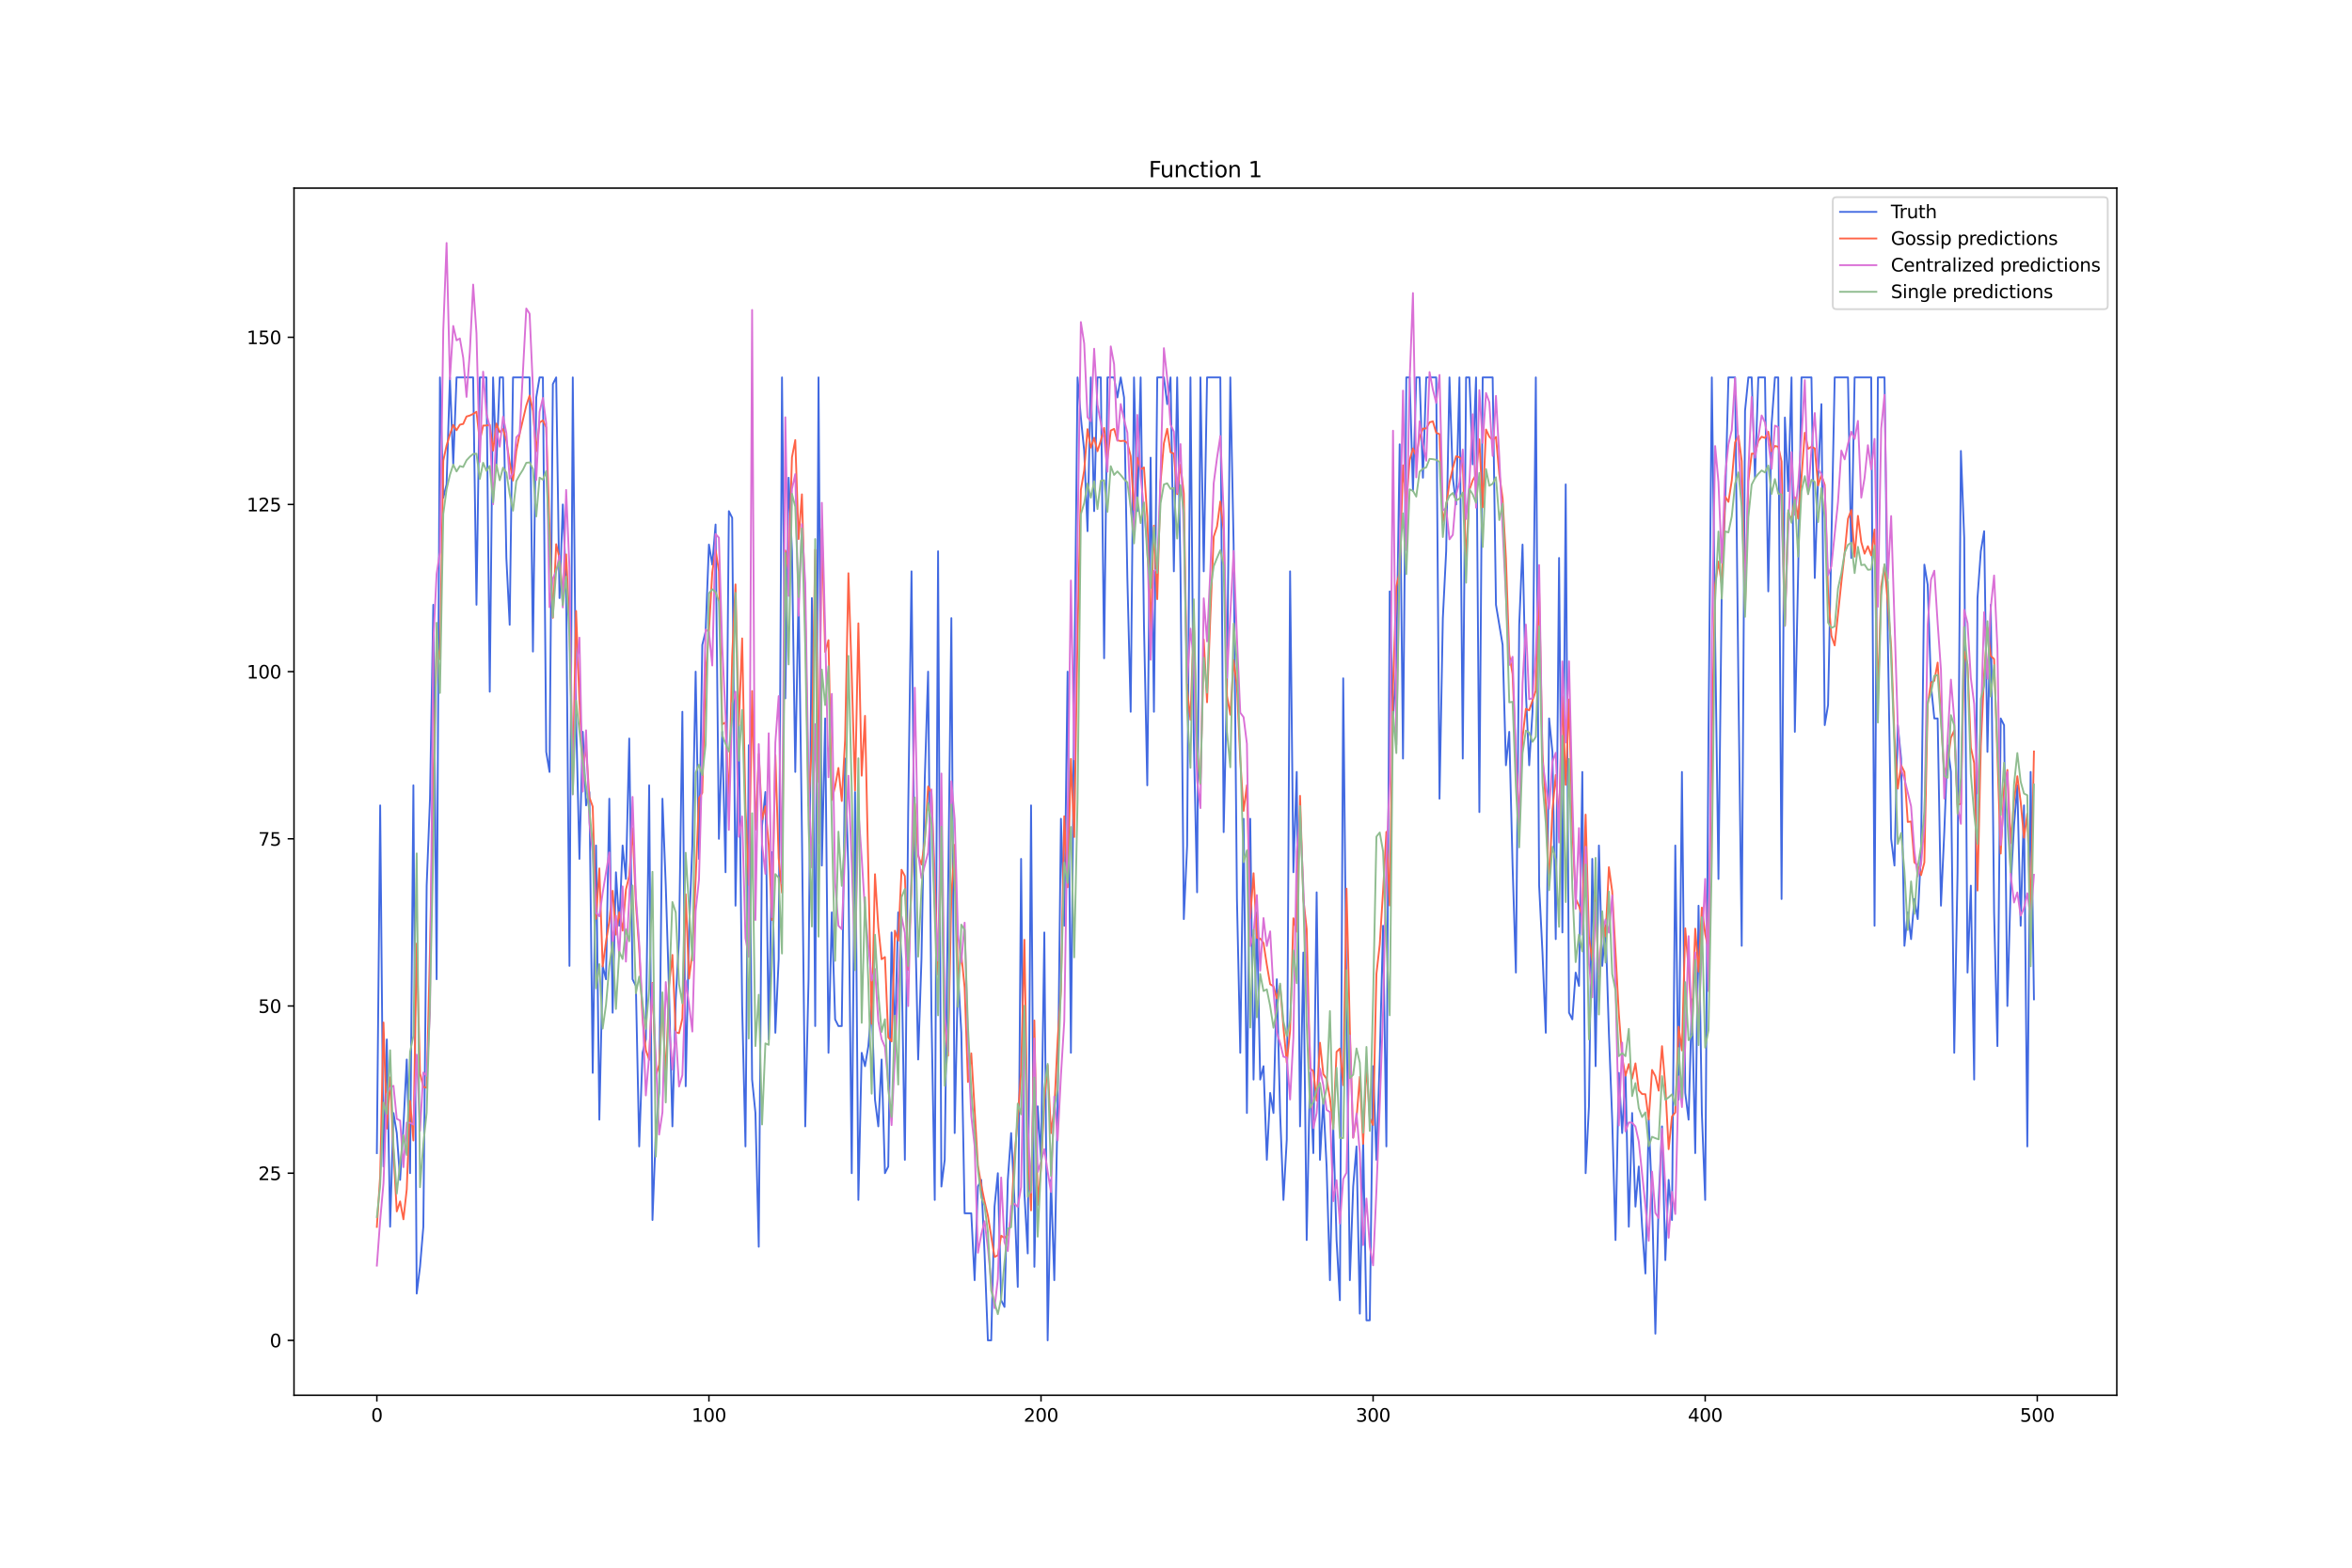 <?xml version="1.0" encoding="utf-8" standalone="no"?>
<!DOCTYPE svg PUBLIC "-//W3C//DTD SVG 1.1//EN"
  "http://www.w3.org/Graphics/SVG/1.1/DTD/svg11.dtd">
<svg xmlns:xlink="http://www.w3.org/1999/xlink" width="1296pt" height="864pt" viewBox="0 0 1296 864" xmlns="http://www.w3.org/2000/svg" version="1.1">
 <defs>
  <style type="text/css">*{stroke-linejoin: round; stroke-linecap: butt}</style>
 </defs>
 <g id="figure_1">
  <g id="patch_1">
   <path d="M 0 864 
L 1296 864 
L 1296 0 
L 0 0 
z
" style="fill: #ffffff"/>
  </g>
  <g id="axes_1">
   <g id="patch_2">
    <path d="M 162 768.96 
L 1166.4 768.96 
L 1166.4 103.68 
L 162 103.68 
z
" style="fill: #ffffff"/>
   </g>
   <g id="matplotlib.axis_1">
    <g id="xtick_1">
     <g id="line2d_1">
      <defs>
       <path id="mde08472f3f" d="M 0 0 
L 0 3.5 
" style="stroke: #000000; stroke-width: 0.8"/>
      </defs>
      <g>
       <use xlink:href="#mde08472f3f" x="207.655" y="768.96" style="stroke: #000000; stroke-width: 0.8"/>
      </g>
     </g>
     <g id="text_1">
      <!-- 0 -->
      <g transform="translate(204.473 783.558) scale(0.1 -0.1)">
       <defs>
        <path id="DejaVuSans-30" d="M 2034 4250 
Q 1547 4250 1301 3770 
Q 1056 3291 1056 2328 
Q 1056 1369 1301 889 
Q 1547 409 2034 409 
Q 2525 409 2770 889 
Q 3016 1369 3016 2328 
Q 3016 3291 2770 3770 
Q 2525 4250 2034 4250 
z
M 2034 4750 
Q 2819 4750 3233 4129 
Q 3647 3509 3647 2328 
Q 3647 1150 3233 529 
Q 2819 -91 2034 -91 
Q 1250 -91 836 529 
Q 422 1150 422 2328 
Q 422 3509 836 4129 
Q 1250 4750 2034 4750 
z
" transform="scale(0.016)"/>
       </defs>
       <use xlink:href="#DejaVuSans-30"/>
      </g>
     </g>
    </g>
    <g id="xtick_2">
     <g id="line2d_2">
      <g>
       <use xlink:href="#mde08472f3f" x="390.639" y="768.96" style="stroke: #000000; stroke-width: 0.8"/>
      </g>
     </g>
     <g id="text_2">
      <!-- 100 -->
      <g transform="translate(381.095 783.558) scale(0.1 -0.1)">
       <defs>
        <path id="DejaVuSans-31" d="M 794 531 
L 1825 531 
L 1825 4091 
L 703 3866 
L 703 4441 
L 1819 4666 
L 2450 4666 
L 2450 531 
L 3481 531 
L 3481 0 
L 794 0 
L 794 531 
z
" transform="scale(0.016)"/>
       </defs>
       <use xlink:href="#DejaVuSans-31"/>
       <use xlink:href="#DejaVuSans-30" x="63.623"/>
       <use xlink:href="#DejaVuSans-30" x="127.246"/>
      </g>
     </g>
    </g>
    <g id="xtick_3">
     <g id="line2d_3">
      <g>
       <use xlink:href="#mde08472f3f" x="573.623" y="768.96" style="stroke: #000000; stroke-width: 0.8"/>
      </g>
     </g>
     <g id="text_3">
      <!-- 200 -->
      <g transform="translate(564.079 783.558) scale(0.1 -0.1)">
       <defs>
        <path id="DejaVuSans-32" d="M 1228 531 
L 3431 531 
L 3431 0 
L 469 0 
L 469 531 
Q 828 903 1448 1529 
Q 2069 2156 2228 2338 
Q 2531 2678 2651 2914 
Q 2772 3150 2772 3378 
Q 2772 3750 2511 3984 
Q 2250 4219 1831 4219 
Q 1534 4219 1204 4116 
Q 875 4013 500 3803 
L 500 4441 
Q 881 4594 1212 4672 
Q 1544 4750 1819 4750 
Q 2544 4750 2975 4387 
Q 3406 4025 3406 3419 
Q 3406 3131 3298 2873 
Q 3191 2616 2906 2266 
Q 2828 2175 2409 1742 
Q 1991 1309 1228 531 
z
" transform="scale(0.016)"/>
       </defs>
       <use xlink:href="#DejaVuSans-32"/>
       <use xlink:href="#DejaVuSans-30" x="63.623"/>
       <use xlink:href="#DejaVuSans-30" x="127.246"/>
      </g>
     </g>
    </g>
    <g id="xtick_4">
     <g id="line2d_4">
      <g>
       <use xlink:href="#mde08472f3f" x="756.607" y="768.96" style="stroke: #000000; stroke-width: 0.8"/>
      </g>
     </g>
     <g id="text_4">
      <!-- 300 -->
      <g transform="translate(747.063 783.558) scale(0.1 -0.1)">
       <defs>
        <path id="DejaVuSans-33" d="M 2597 2516 
Q 3050 2419 3304 2112 
Q 3559 1806 3559 1356 
Q 3559 666 3084 287 
Q 2609 -91 1734 -91 
Q 1441 -91 1130 -33 
Q 819 25 488 141 
L 488 750 
Q 750 597 1062 519 
Q 1375 441 1716 441 
Q 2309 441 2620 675 
Q 2931 909 2931 1356 
Q 2931 1769 2642 2001 
Q 2353 2234 1838 2234 
L 1294 2234 
L 1294 2753 
L 1863 2753 
Q 2328 2753 2575 2939 
Q 2822 3125 2822 3475 
Q 2822 3834 2567 4026 
Q 2313 4219 1838 4219 
Q 1578 4219 1281 4162 
Q 984 4106 628 3988 
L 628 4550 
Q 988 4650 1302 4700 
Q 1616 4750 1894 4750 
Q 2613 4750 3031 4423 
Q 3450 4097 3450 3541 
Q 3450 3153 3228 2886 
Q 3006 2619 2597 2516 
z
" transform="scale(0.016)"/>
       </defs>
       <use xlink:href="#DejaVuSans-33"/>
       <use xlink:href="#DejaVuSans-30" x="63.623"/>
       <use xlink:href="#DejaVuSans-30" x="127.246"/>
      </g>
     </g>
    </g>
    <g id="xtick_5">
     <g id="line2d_5">
      <g>
       <use xlink:href="#mde08472f3f" x="939.591" y="768.96" style="stroke: #000000; stroke-width: 0.8"/>
      </g>
     </g>
     <g id="text_5">
      <!-- 400 -->
      <g transform="translate(930.047 783.558) scale(0.1 -0.1)">
       <defs>
        <path id="DejaVuSans-34" d="M 2419 4116 
L 825 1625 
L 2419 1625 
L 2419 4116 
z
M 2253 4666 
L 3047 4666 
L 3047 1625 
L 3713 1625 
L 3713 1100 
L 3047 1100 
L 3047 0 
L 2419 0 
L 2419 1100 
L 313 1100 
L 313 1709 
L 2253 4666 
z
" transform="scale(0.016)"/>
       </defs>
       <use xlink:href="#DejaVuSans-34"/>
       <use xlink:href="#DejaVuSans-30" x="63.623"/>
       <use xlink:href="#DejaVuSans-30" x="127.246"/>
      </g>
     </g>
    </g>
    <g id="xtick_6">
     <g id="line2d_6">
      <g>
       <use xlink:href="#mde08472f3f" x="1122.575" y="768.96" style="stroke: #000000; stroke-width: 0.8"/>
      </g>
     </g>
     <g id="text_6">
      <!-- 500 -->
      <g transform="translate(1113.032 783.558) scale(0.1 -0.1)">
       <defs>
        <path id="DejaVuSans-35" d="M 691 4666 
L 3169 4666 
L 3169 4134 
L 1269 4134 
L 1269 2991 
Q 1406 3038 1543 3061 
Q 1681 3084 1819 3084 
Q 2600 3084 3056 2656 
Q 3513 2228 3513 1497 
Q 3513 744 3044 326 
Q 2575 -91 1722 -91 
Q 1428 -91 1123 -41 
Q 819 9 494 109 
L 494 744 
Q 775 591 1075 516 
Q 1375 441 1709 441 
Q 2250 441 2565 725 
Q 2881 1009 2881 1497 
Q 2881 1984 2565 2268 
Q 2250 2553 1709 2553 
Q 1456 2553 1204 2497 
Q 953 2441 691 2322 
L 691 4666 
z
" transform="scale(0.016)"/>
       </defs>
       <use xlink:href="#DejaVuSans-35"/>
       <use xlink:href="#DejaVuSans-30" x="63.623"/>
       <use xlink:href="#DejaVuSans-30" x="127.246"/>
      </g>
     </g>
    </g>
   </g>
   <g id="matplotlib.axis_2">
    <g id="ytick_1">
     <g id="line2d_7">
      <defs>
       <path id="md06fe28cec" d="M 0 0 
L -3.5 0 
" style="stroke: #000000; stroke-width: 0.8"/>
      </defs>
      <g>
       <use xlink:href="#md06fe28cec" x="162" y="738.72" style="stroke: #000000; stroke-width: 0.8"/>
      </g>
     </g>
     <g id="text_7">
      <!-- 0 -->
      <g transform="translate(148.637 742.519) scale(0.1 -0.1)">
       <use xlink:href="#DejaVuSans-30"/>
      </g>
     </g>
    </g>
    <g id="ytick_2">
     <g id="line2d_8">
      <g>
       <use xlink:href="#md06fe28cec" x="162" y="646.58" style="stroke: #000000; stroke-width: 0.8"/>
      </g>
     </g>
     <g id="text_8">
      <!-- 25 -->
      <g transform="translate(142.275 650.38) scale(0.1 -0.1)">
       <use xlink:href="#DejaVuSans-32"/>
       <use xlink:href="#DejaVuSans-35" x="63.623"/>
      </g>
     </g>
    </g>
    <g id="ytick_3">
     <g id="line2d_9">
      <g>
       <use xlink:href="#md06fe28cec" x="162" y="554.441" style="stroke: #000000; stroke-width: 0.8"/>
      </g>
     </g>
     <g id="text_9">
      <!-- 50 -->
      <g transform="translate(142.275 558.24) scale(0.1 -0.1)">
       <use xlink:href="#DejaVuSans-35"/>
       <use xlink:href="#DejaVuSans-30" x="63.623"/>
      </g>
     </g>
    </g>
    <g id="ytick_4">
     <g id="line2d_10">
      <g>
       <use xlink:href="#md06fe28cec" x="162" y="462.301" style="stroke: #000000; stroke-width: 0.8"/>
      </g>
     </g>
     <g id="text_10">
      <!-- 75 -->
      <g transform="translate(142.275 466.1) scale(0.1 -0.1)">
       <defs>
        <path id="DejaVuSans-37" d="M 525 4666 
L 3525 4666 
L 3525 4397 
L 1831 0 
L 1172 0 
L 2766 4134 
L 525 4134 
L 525 4666 
z
" transform="scale(0.016)"/>
       </defs>
       <use xlink:href="#DejaVuSans-37"/>
       <use xlink:href="#DejaVuSans-35" x="63.623"/>
      </g>
     </g>
    </g>
    <g id="ytick_5">
     <g id="line2d_11">
      <g>
       <use xlink:href="#md06fe28cec" x="162" y="370.162" style="stroke: #000000; stroke-width: 0.8"/>
      </g>
     </g>
     <g id="text_11">
      <!-- 100 -->
      <g transform="translate(135.912 373.961) scale(0.1 -0.1)">
       <use xlink:href="#DejaVuSans-31"/>
       <use xlink:href="#DejaVuSans-30" x="63.623"/>
       <use xlink:href="#DejaVuSans-30" x="127.246"/>
      </g>
     </g>
    </g>
    <g id="ytick_6">
     <g id="line2d_12">
      <g>
       <use xlink:href="#md06fe28cec" x="162" y="278.022" style="stroke: #000000; stroke-width: 0.8"/>
      </g>
     </g>
     <g id="text_12">
      <!-- 125 -->
      <g transform="translate(135.912 281.821) scale(0.1 -0.1)">
       <use xlink:href="#DejaVuSans-31"/>
       <use xlink:href="#DejaVuSans-32" x="63.623"/>
       <use xlink:href="#DejaVuSans-35" x="127.246"/>
      </g>
     </g>
    </g>
    <g id="ytick_7">
     <g id="line2d_13">
      <g>
       <use xlink:href="#md06fe28cec" x="162" y="185.883" style="stroke: #000000; stroke-width: 0.8"/>
      </g>
     </g>
     <g id="text_13">
      <!-- 150 -->
      <g transform="translate(135.912 189.682) scale(0.1 -0.1)">
       <use xlink:href="#DejaVuSans-31"/>
       <use xlink:href="#DejaVuSans-35" x="63.623"/>
       <use xlink:href="#DejaVuSans-30" x="127.246"/>
      </g>
     </g>
    </g>
   </g>
   <g id="line2d_14">
    <path d="M 207.655 635.524 
L 209.484 443.873 
L 211.314 642.895 
L 213.144 572.869 
L 214.974 676.065 
L 216.804 613.41 
L 218.634 624.467 
L 220.463 650.266 
L 222.293 620.781 
L 224.123 583.926 
L 225.953 646.58 
L 227.783 432.817 
L 229.613 712.921 
L 231.442 698.179 
L 233.272 676.065 
L 235.102 488.1 
L 236.932 440.188 
L 238.762 333.306 
L 240.592 539.699 
L 242.422 207.996 
L 244.251 274.337 
L 246.081 266.965 
L 247.911 207.996 
L 249.741 255.909 
L 251.571 207.996 
L 260.72 207.996 
L 262.55 333.306 
L 264.38 207.996 
L 268.039 207.996 
L 269.869 381.218 
L 271.699 207.996 
L 273.529 255.909 
L 275.359 207.996 
L 277.189 207.996 
L 279.018 307.507 
L 280.848 344.363 
L 282.678 207.996 
L 291.827 207.996 
L 293.657 359.105 
L 295.487 219.053 
L 297.317 207.996 
L 299.147 207.996 
L 300.976 414.389 
L 302.806 425.445 
L 304.636 211.682 
L 306.466 207.996 
L 308.296 329.62 
L 310.126 278.022 
L 311.956 322.249 
L 313.785 532.327 
L 315.615 207.996 
L 317.445 395.961 
L 319.275 473.358 
L 321.105 403.332 
L 322.935 443.873 
L 324.764 436.502 
L 326.594 591.297 
L 328.424 465.987 
L 330.254 617.096 
L 332.084 532.327 
L 333.914 539.699 
L 335.743 440.188 
L 337.573 558.126 
L 339.403 480.729 
L 341.233 510.214 
L 343.063 465.987 
L 344.893 484.415 
L 346.723 407.018 
L 348.552 539.699 
L 350.382 543.384 
L 352.212 631.838 
L 354.042 580.24 
L 355.872 572.869 
L 357.702 432.817 
L 359.531 672.38 
L 361.361 624.467 
L 363.191 602.353 
L 365.021 440.188 
L 366.851 488.1 
L 368.681 547.07 
L 370.51 620.781 
L 372.34 550.755 
L 374.17 517.585 
L 376 392.275 
L 377.83 598.668 
L 379.66 513.899 
L 381.489 465.987 
L 383.319 370.162 
L 385.149 473.358 
L 386.979 355.419 
L 388.809 348.048 
L 390.639 300.136 
L 392.469 311.192 
L 394.298 289.079 
L 396.128 462.301 
L 397.958 403.332 
L 399.788 480.729 
L 401.618 281.708 
L 403.448 285.393 
L 405.277 499.157 
L 407.107 399.646 
L 408.937 554.441 
L 410.767 631.838 
L 412.597 410.703 
L 414.427 594.982 
L 416.256 613.41 
L 418.086 687.122 
L 419.916 454.93 
L 421.746 436.502 
L 423.576 572.869 
L 425.406 469.672 
L 427.236 569.183 
L 429.065 528.642 
L 430.895 207.996 
L 432.725 384.904 
L 434.555 263.28 
L 436.385 303.821 
L 438.215 425.445 
L 440.044 325.935 
L 441.874 458.616 
L 443.704 620.781 
L 445.534 539.699 
L 447.364 329.62 
L 449.194 565.498 
L 451.023 207.996 
L 452.853 477.044 
L 454.683 395.961 
L 456.513 580.24 
L 458.343 502.843 
L 460.173 561.812 
L 462.003 565.498 
L 463.832 565.498 
L 465.662 418.074 
L 467.492 480.729 
L 469.322 646.58 
L 471.152 436.502 
L 472.982 661.323 
L 474.811 580.24 
L 476.641 587.611 
L 478.471 576.554 
L 480.301 554.441 
L 482.131 606.039 
L 483.961 620.781 
L 485.79 583.926 
L 487.62 646.58 
L 489.45 642.895 
L 491.28 513.899 
L 493.11 572.869 
L 494.94 502.843 
L 496.77 528.642 
L 498.599 639.209 
L 500.429 447.559 
L 502.259 314.878 
L 504.089 499.157 
L 505.919 583.926 
L 507.749 528.642 
L 509.578 429.131 
L 511.408 370.162 
L 513.238 558.126 
L 515.068 661.323 
L 516.898 303.821 
L 518.728 653.952 
L 520.557 639.209 
L 522.387 495.472 
L 524.217 340.677 
L 526.047 624.467 
L 527.877 536.013 
L 529.707 569.183 
L 531.536 668.694 
L 535.196 668.694 
L 537.026 705.55 
L 538.856 653.952 
L 540.686 650.266 
L 542.516 690.807 
L 544.345 738.72 
L 546.175 738.72 
L 548.005 665.008 
L 549.835 646.58 
L 551.665 716.607 
L 553.495 720.292 
L 555.324 650.266 
L 557.154 624.467 
L 558.984 661.323 
L 560.814 709.235 
L 562.644 473.358 
L 564.474 657.637 
L 566.303 690.807 
L 568.133 443.873 
L 569.963 698.179 
L 571.793 609.725 
L 573.623 639.209 
L 575.453 513.899 
L 577.283 738.72 
L 579.112 650.266 
L 580.942 705.55 
L 582.772 609.725 
L 584.602 451.245 
L 586.432 510.214 
L 588.262 370.162 
L 590.091 580.24 
L 591.921 381.218 
L 593.751 207.996 
L 595.581 230.11 
L 597.411 248.537 
L 599.241 292.764 
L 601.07 207.996 
L 602.9 281.708 
L 604.73 207.996 
L 606.56 207.996 
L 608.39 362.791 
L 610.22 207.996 
L 613.879 207.996 
L 615.709 219.053 
L 617.539 207.996 
L 619.369 219.053 
L 621.199 318.564 
L 623.029 392.275 
L 624.858 207.996 
L 626.688 281.708 
L 628.518 207.996 
L 630.348 344.363 
L 632.178 432.817 
L 634.008 252.223 
L 635.837 392.275 
L 637.667 207.996 
L 641.327 207.996 
L 643.157 222.738 
L 644.987 207.996 
L 646.817 314.878 
L 648.646 207.996 
L 650.476 314.878 
L 652.306 506.528 
L 654.136 465.987 
L 655.966 207.996 
L 657.796 407.018 
L 659.625 491.786 
L 661.455 207.996 
L 663.285 314.878 
L 665.115 207.996 
L 672.434 207.996 
L 674.264 458.616 
L 676.094 377.533 
L 677.924 207.996 
L 679.754 300.136 
L 681.583 495.472 
L 683.413 580.24 
L 685.243 451.245 
L 687.073 613.41 
L 688.903 451.245 
L 690.733 594.982 
L 692.563 502.843 
L 694.392 594.982 
L 696.222 587.611 
L 698.052 639.209 
L 699.882 602.353 
L 701.712 613.41 
L 703.542 539.699 
L 705.371 613.41 
L 707.201 661.323 
L 709.031 628.153 
L 710.861 314.878 
L 712.691 480.729 
L 714.521 425.445 
L 716.35 620.781 
L 718.18 524.956 
L 720.01 683.436 
L 721.84 591.297 
L 723.67 635.524 
L 725.5 491.786 
L 727.33 639.209 
L 729.159 606.039 
L 730.989 642.895 
L 732.819 705.55 
L 734.649 620.781 
L 736.479 683.436 
L 738.309 716.607 
L 740.138 373.847 
L 741.968 554.441 
L 743.798 705.55 
L 745.628 653.952 
L 747.458 631.838 
L 749.288 723.978 
L 751.117 628.153 
L 752.947 727.663 
L 754.777 727.663 
L 756.607 587.611 
L 758.437 639.209 
L 760.267 583.926 
L 762.097 510.214 
L 763.926 631.838 
L 765.756 325.935 
L 767.586 395.961 
L 769.416 366.476 
L 771.246 244.852 
L 773.076 418.074 
L 774.905 207.996 
L 776.735 207.996 
L 778.565 270.651 
L 780.395 207.996 
L 782.225 207.996 
L 784.055 263.28 
L 785.884 207.996 
L 791.374 207.996 
L 793.204 440.188 
L 795.034 340.677 
L 796.864 303.821 
L 798.693 207.996 
L 800.523 263.28 
L 802.353 278.022 
L 804.183 207.996 
L 806.013 418.074 
L 807.843 207.996 
L 809.672 207.996 
L 811.502 255.909 
L 813.332 207.996 
L 815.162 447.559 
L 816.992 207.996 
L 822.481 207.996 
L 824.311 333.306 
L 827.971 355.419 
L 829.801 421.76 
L 831.63 403.332 
L 833.46 477.044 
L 835.29 536.013 
L 837.12 344.363 
L 838.95 300.136 
L 840.78 381.218 
L 842.61 421.76 
L 844.439 392.275 
L 846.269 207.996 
L 848.099 488.1 
L 849.929 524.956 
L 851.759 569.183 
L 853.589 395.961 
L 855.418 414.389 
L 857.248 517.585 
L 859.078 307.507 
L 860.908 513.899 
L 862.738 266.965 
L 864.568 558.126 
L 866.397 561.812 
L 868.227 536.013 
L 870.057 543.384 
L 871.887 425.445 
L 873.717 646.58 
L 875.547 609.725 
L 877.377 473.358 
L 879.206 587.611 
L 881.036 465.987 
L 882.866 532.327 
L 884.696 510.214 
L 886.526 569.183 
L 888.356 617.096 
L 890.185 683.436 
L 892.015 591.297 
L 893.845 624.467 
L 895.675 591.297 
L 897.505 676.065 
L 899.335 613.41 
L 901.164 665.008 
L 902.994 642.895 
L 904.824 676.065 
L 906.654 701.864 
L 908.484 617.096 
L 910.314 661.323 
L 912.144 735.034 
L 913.973 661.323 
L 915.803 620.781 
L 917.633 694.493 
L 919.463 650.266 
L 921.293 672.38 
L 923.123 465.987 
L 924.952 606.039 
L 926.782 425.445 
L 928.612 602.353 
L 930.442 617.096 
L 932.272 550.755 
L 934.102 635.524 
L 935.931 499.157 
L 937.761 613.41 
L 939.591 661.323 
L 941.421 403.332 
L 943.251 207.996 
L 945.081 351.734 
L 946.911 484.415 
L 948.74 322.249 
L 950.57 278.022 
L 952.4 207.996 
L 956.06 207.996 
L 957.89 377.533 
L 959.719 521.271 
L 961.549 226.424 
L 963.379 207.996 
L 965.209 207.996 
L 967.039 263.28 
L 968.869 207.996 
L 972.528 207.996 
L 974.358 325.935 
L 976.188 233.795 
L 978.018 207.996 
L 979.848 207.996 
L 981.678 495.472 
L 983.507 230.11 
L 985.337 270.651 
L 987.167 207.996 
L 988.997 403.332 
L 990.827 314.878 
L 992.657 207.996 
L 998.146 207.996 
L 999.976 318.564 
L 1001.806 263.28 
L 1003.636 222.738 
L 1005.465 399.646 
L 1007.295 388.59 
L 1010.955 207.996 
L 1018.274 207.996 
L 1020.104 307.507 
L 1021.934 207.996 
L 1031.083 207.996 
L 1032.913 510.214 
L 1034.743 207.996 
L 1038.403 207.996 
L 1040.232 351.734 
L 1042.062 462.301 
L 1043.892 477.044 
L 1045.722 399.646 
L 1047.552 418.074 
L 1049.382 521.271 
L 1051.211 502.843 
L 1053.041 517.585 
L 1054.871 495.472 
L 1056.701 506.528 
L 1058.531 469.672 
L 1060.361 311.192 
L 1062.191 322.249 
L 1064.02 377.533 
L 1065.85 395.961 
L 1067.68 395.961 
L 1069.51 499.157 
L 1071.34 458.616 
L 1073.17 410.703 
L 1074.999 425.445 
L 1076.829 580.24 
L 1078.659 480.729 
L 1080.489 248.537 
L 1082.319 296.45 
L 1084.149 536.013 
L 1085.978 488.1 
L 1087.808 594.982 
L 1089.638 329.62 
L 1091.468 303.821 
L 1093.298 292.764 
L 1095.128 414.389 
L 1096.958 333.306 
L 1098.787 502.843 
L 1100.617 576.554 
L 1102.447 395.961 
L 1104.277 399.646 
L 1106.107 554.441 
L 1107.937 488.1 
L 1109.766 454.93 
L 1111.596 432.817 
L 1113.426 510.214 
L 1115.256 443.873 
L 1117.086 631.838 
L 1118.916 425.445 
L 1120.745 550.755 
L 1120.745 550.755 
" clip-path="url(#pa744d076c3)" style="fill: none; stroke: #4169e1; stroke-linecap: square"/>
   </g>
   <g id="line2d_15">
    <path d="M 207.655 676.176 
L 209.484 648.117 
L 211.314 563.538 
L 213.144 622.027 
L 214.974 593.757 
L 216.804 634.683 
L 218.634 667.652 
L 220.463 662.132 
L 222.293 672.012 
L 224.123 655.539 
L 225.953 606.691 
L 227.783 628.573 
L 229.613 520.03 
L 231.442 591.61 
L 233.272 599.016 
L 235.102 599.522 
L 236.932 522.795 
L 238.762 431.481 
L 240.592 355.614 
L 242.422 363.264 
L 244.251 253.897 
L 246.081 245.519 
L 247.911 239.382 
L 249.741 234.218 
L 251.571 237.11 
L 253.401 234.057 
L 255.23 233.64 
L 257.06 229.544 
L 258.89 229.002 
L 260.72 228.112 
L 262.55 226.937 
L 264.38 242.991 
L 266.209 234.556 
L 268.039 234.497 
L 269.869 234.155 
L 271.699 248.362 
L 273.529 233.426 
L 275.359 238.17 
L 277.189 236.461 
L 279.018 242.915 
L 280.848 254.901 
L 282.678 264.855 
L 284.508 248.44 
L 286.338 239.083 
L 289.997 223.522 
L 291.827 217.994 
L 293.657 226.437 
L 295.487 248.705 
L 297.317 232.863 
L 299.147 231.684 
L 300.976 235.549 
L 302.806 291.004 
L 304.636 340.49 
L 306.466 299.913 
L 308.296 307.617 
L 310.126 328.19 
L 311.956 305.545 
L 313.785 343.366 
L 315.615 429.954 
L 317.445 336.745 
L 319.275 386.157 
L 321.105 422.943 
L 322.935 411.895 
L 324.764 439.367 
L 326.594 444.561 
L 328.424 506.416 
L 330.254 478.595 
L 332.084 532.678 
L 333.914 519.094 
L 335.743 507.775 
L 337.573 490.95 
L 339.403 515.124 
L 341.233 502.763 
L 343.063 512.889 
L 344.893 490.291 
L 346.723 482.777 
L 348.552 456.465 
L 350.382 498.057 
L 352.212 523.181 
L 354.042 561.115 
L 355.872 578.732 
L 357.702 584.079 
L 359.531 541.704 
L 361.361 592.858 
L 363.191 586.879 
L 365.021 551.713 
L 366.851 594.948 
L 368.681 542.813 
L 370.51 526.288 
L 372.34 568.893 
L 374.17 569.425 
L 376 561.284 
L 377.83 492.875 
L 379.66 539.334 
L 381.489 525.176 
L 383.319 484.393 
L 385.149 439.909 
L 386.979 436.942 
L 388.809 371.759 
L 390.639 347.781 
L 392.469 315.4 
L 394.298 303.139 
L 396.128 314.778 
L 397.958 399.221 
L 399.788 398.134 
L 401.618 443.161 
L 403.448 361.655 
L 405.277 322.073 
L 407.107 399.856 
L 408.937 351.838 
L 410.767 444.999 
L 412.597 487.74 
L 414.427 380.859 
L 416.256 457.286 
L 418.086 415.655 
L 419.916 451.593 
L 421.746 444.366 
L 423.576 465.573 
L 425.406 507.077 
L 427.236 416.127 
L 429.065 472.952 
L 430.895 491.948 
L 432.725 303.381 
L 434.555 314.725 
L 436.385 252.025 
L 438.215 242.511 
L 440.044 297.082 
L 441.874 272.435 
L 443.704 337.374 
L 445.534 444.04 
L 447.364 410.312 
L 449.194 302.98 
L 451.023 431.1 
L 452.853 291.501 
L 454.683 359.276 
L 456.513 352.803 
L 458.343 440.907 
L 460.173 433.324 
L 462.003 423.24 
L 463.832 441.458 
L 465.662 407.833 
L 467.492 315.923 
L 469.322 371.969 
L 471.152 435.616 
L 472.982 343.542 
L 474.811 427.51 
L 476.641 394.513 
L 480.301 564.244 
L 482.131 481.792 
L 483.961 510.968 
L 485.79 528.649 
L 487.62 527.455 
L 489.45 571.761 
L 491.28 573.953 
L 493.11 512.944 
L 494.94 518.46 
L 496.77 479.338 
L 498.599 482.854 
L 500.429 534.496 
L 504.089 443.021 
L 505.919 471.6 
L 507.749 476.475 
L 509.578 463.753 
L 511.408 433.47 
L 513.238 436.846 
L 515.068 483.419 
L 516.898 537.223 
L 518.728 462.634 
L 520.557 563.327 
L 522.387 581.806 
L 524.217 493.635 
L 526.047 465.593 
L 527.877 540.004 
L 529.707 525.98 
L 531.536 544.221 
L 533.366 596.345 
L 535.196 580.545 
L 538.856 642.304 
L 540.686 653.163 
L 542.516 662.093 
L 544.345 669.971 
L 548.005 692.744 
L 549.835 691.84 
L 551.665 681.035 
L 553.495 682.288 
L 555.324 680.601 
L 557.154 671.119 
L 558.984 637.942 
L 560.814 616.204 
L 562.644 590.489 
L 564.474 517.942 
L 566.303 629.967 
L 568.133 667.08 
L 569.963 562.404 
L 571.793 664.172 
L 573.623 643.461 
L 575.453 606.313 
L 577.283 587.182 
L 579.112 624.533 
L 580.942 610.904 
L 582.772 573.519 
L 584.602 546.107 
L 586.432 449.881 
L 588.262 489.022 
L 590.091 418.265 
L 591.921 461.304 
L 593.751 349.629 
L 595.581 269.983 
L 597.411 259.284 
L 599.241 236.514 
L 601.07 246.682 
L 602.9 241.249 
L 604.73 248.702 
L 606.56 242.804 
L 608.39 235.841 
L 610.22 252.911 
L 612.05 237.256 
L 613.879 236.366 
L 615.709 242.682 
L 617.539 243.085 
L 619.369 242.891 
L 621.199 244.127 
L 623.029 251.39 
L 624.858 281.031 
L 626.688 252.262 
L 628.518 258.711 
L 630.348 257.616 
L 632.178 284.943 
L 634.008 349.051 
L 635.837 289.68 
L 637.667 330.227 
L 639.497 265.607 
L 641.327 244.317 
L 643.157 236.318 
L 644.987 249.274 
L 646.817 249.978 
L 648.646 272.337 
L 650.476 256.08 
L 652.306 271.892 
L 654.136 380.034 
L 655.966 396.739 
L 657.796 341.258 
L 659.625 414.452 
L 661.455 432.223 
L 663.285 352.493 
L 665.115 387.057 
L 666.945 339.104 
L 668.775 295.835 
L 670.604 290.177 
L 672.434 276.369 
L 674.264 292.351 
L 676.094 383.588 
L 677.924 393.878 
L 679.754 363.787 
L 681.583 378.273 
L 683.413 418.743 
L 685.243 446.916 
L 687.073 432.742 
L 688.903 505.978 
L 690.733 481.263 
L 692.563 516.804 
L 694.392 517.281 
L 696.222 519.753 
L 698.052 531.765 
L 699.882 542.463 
L 701.712 543.562 
L 703.542 550.288 
L 705.371 543.035 
L 707.201 566.297 
L 709.031 585.648 
L 710.861 568.081 
L 712.691 506.059 
L 714.521 513.474 
L 716.35 438.589 
L 718.18 495.501 
L 720.01 511.986 
L 721.84 588.734 
L 723.67 590.34 
L 725.5 606.605 
L 727.33 574.674 
L 729.159 591.967 
L 730.989 594.551 
L 732.819 605.252 
L 734.649 621.653 
L 736.479 579.694 
L 738.309 577.884 
L 740.138 598.098 
L 741.968 489.765 
L 743.798 567.356 
L 745.628 626.982 
L 747.458 616.558 
L 749.288 593.452 
L 751.117 630.42 
L 752.947 586.028 
L 754.777 616.288 
L 756.607 620.06 
L 758.437 536.792 
L 760.267 520.538 
L 762.097 491.01 
L 763.926 458.459 
L 765.756 499.043 
L 767.586 377.998 
L 769.416 323.053 
L 771.246 315.189 
L 773.076 256.449 
L 774.905 277.933 
L 776.735 253.543 
L 778.565 247.136 
L 780.395 251.388 
L 782.225 241.054 
L 784.055 236.197 
L 785.884 236.115 
L 787.714 232.752 
L 789.544 232.228 
L 791.374 238.517 
L 793.204 239.259 
L 795.034 287.779 
L 796.864 278.864 
L 798.693 265.93 
L 800.523 257.922 
L 802.353 251.461 
L 804.183 251.998 
L 806.013 254.188 
L 807.843 310.623 
L 809.672 270.033 
L 811.502 264.706 
L 813.332 261.62 
L 815.162 242.098 
L 816.992 279.597 
L 818.822 236.713 
L 820.651 240.678 
L 822.481 242.598 
L 824.311 240.809 
L 826.141 261.316 
L 827.971 274.756 
L 829.801 307.761 
L 831.63 360.574 
L 833.46 371.514 
L 835.29 416.94 
L 837.12 450.641 
L 838.95 406.542 
L 840.78 390.641 
L 842.61 391.477 
L 846.269 380.654 
L 848.099 324.913 
L 849.929 415.212 
L 851.759 443.147 
L 853.589 487.834 
L 855.418 446.614 
L 857.248 427.103 
L 859.078 452.252 
L 860.908 383.719 
L 862.738 432.571 
L 864.568 385.473 
L 866.397 457.069 
L 868.227 495.272 
L 870.057 499.282 
L 871.887 505.056 
L 873.717 448.955 
L 875.547 516.193 
L 877.377 529.274 
L 879.206 493.673 
L 881.036 544.668 
L 882.866 506.107 
L 884.696 516.101 
L 886.526 477.93 
L 888.356 491.272 
L 892.015 558.633 
L 893.845 582.859 
L 895.675 592.834 
L 897.505 586.442 
L 899.335 594.471 
L 901.164 586.056 
L 902.994 600.883 
L 904.824 602.965 
L 906.654 603.031 
L 908.484 617.039 
L 910.314 589.681 
L 912.144 593.101 
L 913.973 601.084 
L 915.803 576.565 
L 917.633 598.685 
L 919.463 633.357 
L 921.293 615.304 
L 923.123 613.101 
L 924.952 565.855 
L 926.782 578.95 
L 928.612 511.627 
L 930.442 533.975 
L 932.272 563.3 
L 934.102 511.82 
L 935.931 535.48 
L 937.761 500.188 
L 939.591 514.769 
L 941.421 523.311 
L 943.251 406.659 
L 945.081 322.284 
L 946.911 309.514 
L 948.74 322.278 
L 950.57 273.557 
L 952.4 276.606 
L 954.23 264.884 
L 956.06 243.805 
L 957.89 240.143 
L 959.719 254.106 
L 961.549 336.105 
L 963.379 265.15 
L 965.209 250.018 
L 967.039 250.066 
L 968.869 243.02 
L 970.698 240.694 
L 972.528 241.37 
L 974.358 237.932 
L 976.188 248.771 
L 978.018 245.805 
L 979.848 246.154 
L 981.678 254.311 
L 983.507 344.468 
L 985.337 282.499 
L 987.167 286.56 
L 988.997 274.044 
L 990.827 285.886 
L 992.657 263.158 
L 994.486 238.519 
L 996.316 247.404 
L 998.146 246.219 
L 999.976 247.067 
L 1001.806 267.567 
L 1003.636 261.876 
L 1005.465 267.248 
L 1007.295 326.323 
L 1009.125 350.318 
L 1010.955 355.718 
L 1014.615 321.03 
L 1016.444 304.704 
L 1018.274 285.926 
L 1020.104 281.088 
L 1021.934 306.801 
L 1023.764 284.291 
L 1025.594 298.706 
L 1027.424 305.157 
L 1029.253 301.031 
L 1031.083 306.126 
L 1032.913 291.82 
L 1034.743 385.88 
L 1036.573 323.299 
L 1038.403 311.427 
L 1040.232 332.544 
L 1042.062 356.789 
L 1043.892 406.196 
L 1045.722 434.658 
L 1047.552 421.707 
L 1049.382 425.465 
L 1051.211 453 
L 1053.041 452.758 
L 1054.871 475.3 
L 1056.701 476.836 
L 1058.531 482.346 
L 1060.361 475.354 
L 1062.191 388.45 
L 1064.02 376.201 
L 1065.85 375.232 
L 1067.68 365.175 
L 1069.51 394.945 
L 1071.34 426.654 
L 1073.17 420.693 
L 1074.999 406.597 
L 1076.829 402.539 
L 1078.659 443.336 
L 1080.489 443.085 
L 1082.319 358.911 
L 1084.149 366.107 
L 1085.978 411.952 
L 1087.808 420.592 
L 1089.638 490.802 
L 1091.468 410.927 
L 1093.298 371.723 
L 1095.128 345.897 
L 1096.958 361.52 
L 1098.787 363.216 
L 1102.447 470.418 
L 1104.277 434.388 
L 1106.107 424.343 
L 1107.937 464.704 
L 1109.766 441.354 
L 1111.596 427.796 
L 1113.426 441.932 
L 1115.256 461.661 
L 1117.086 448.48 
L 1118.916 504.422 
L 1120.745 414.181 
L 1120.745 414.181 
" clip-path="url(#pa744d076c3)" style="fill: none; stroke: #ff6347; stroke-linecap: square"/>
   </g>
   <g id="line2d_16">
    <path d="M 207.655 697.537 
L 209.484 672.518 
L 211.314 652.068 
L 213.144 602.892 
L 214.974 599.547 
L 216.804 598.395 
L 218.634 616.612 
L 220.463 617.566 
L 222.293 643.27 
L 224.123 618.713 
L 225.953 618.821 
L 227.783 619.76 
L 229.613 581.261 
L 231.442 623.286 
L 233.272 591.077 
L 235.102 592.92 
L 236.932 558.277 
L 238.762 353.714 
L 240.592 316.229 
L 242.422 304.286 
L 244.251 182.036 
L 246.081 133.92 
L 247.911 209.007 
L 249.741 179.65 
L 251.571 187.584 
L 253.401 186.541 
L 255.23 197.152 
L 257.06 218.741 
L 258.89 194.02 
L 260.72 156.837 
L 262.55 183.656 
L 264.38 254.527 
L 266.209 204.842 
L 268.039 227.975 
L 269.869 235.201 
L 271.699 277.89 
L 273.529 236.387 
L 275.359 246.157 
L 277.189 229.578 
L 279.018 238.623 
L 280.848 263.833 
L 282.678 260.626 
L 284.508 241.011 
L 286.338 239.05 
L 289.997 170.028 
L 291.827 172.921 
L 293.657 214.103 
L 295.487 264.58 
L 297.317 226.964 
L 299.147 219.295 
L 300.976 233.389 
L 302.806 334.641 
L 304.636 318.819 
L 306.466 314.808 
L 308.296 306.177 
L 310.126 334.747 
L 311.956 270.019 
L 313.785 313.043 
L 315.615 437.797 
L 317.445 369.828 
L 319.275 351.432 
L 321.105 436.274 
L 322.935 402.493 
L 324.764 453.349 
L 326.594 469.914 
L 328.424 503.037 
L 330.254 504.97 
L 332.084 492.091 
L 335.743 469.824 
L 337.573 520.487 
L 339.403 504.715 
L 341.233 526.951 
L 343.063 488.509 
L 344.893 529.979 
L 346.723 495.426 
L 348.552 439.182 
L 350.382 494.111 
L 352.212 520.075 
L 354.042 556.893 
L 355.872 603.733 
L 357.702 581.803 
L 359.531 542.058 
L 363.191 625.29 
L 365.021 613.004 
L 366.851 541.239 
L 368.681 564.336 
L 370.51 589.437 
L 372.34 568.505 
L 374.17 598.817 
L 376 592.548 
L 377.83 540.371 
L 379.66 553.49 
L 381.489 568.518 
L 383.319 502.09 
L 385.149 484.897 
L 386.979 418.184 
L 388.809 346.923 
L 390.639 348.274 
L 392.469 366.78 
L 394.298 294.325 
L 396.128 296.347 
L 397.958 356.336 
L 399.788 394.487 
L 401.618 457.39 
L 403.448 387.812 
L 405.277 381.159 
L 407.107 461.164 
L 408.937 449.956 
L 410.767 517.045 
L 412.597 527.342 
L 414.427 170.822 
L 416.256 507.042 
L 418.086 410.088 
L 419.916 465.409 
L 421.746 481.62 
L 423.576 404.122 
L 425.406 505.445 
L 427.236 409.327 
L 429.065 383.638 
L 430.895 486.991 
L 432.725 229.96 
L 434.555 328.409 
L 436.385 269.491 
L 438.215 261.283 
L 440.044 339.364 
L 441.874 288.815 
L 443.704 321.305 
L 445.534 430.365 
L 447.364 478.1 
L 449.194 399.118 
L 451.023 464.943 
L 452.853 277.091 
L 454.683 347.501 
L 456.513 428.369 
L 458.343 382.411 
L 460.173 486.5 
L 462.003 510.214 
L 463.832 512.09 
L 467.492 427.521 
L 469.322 475.793 
L 471.152 530.647 
L 472.982 446.593 
L 474.811 472.69 
L 476.641 502.357 
L 480.301 540.386 
L 482.131 534.026 
L 483.961 562.792 
L 485.79 572.695 
L 487.62 577.01 
L 489.45 597.323 
L 491.28 620.089 
L 496.77 505.088 
L 498.599 514.119 
L 500.429 554.484 
L 502.259 479.58 
L 504.089 379.01 
L 505.919 470.069 
L 507.749 484.003 
L 511.408 469.812 
L 513.238 435.064 
L 515.068 497.411 
L 516.898 529.473 
L 518.728 426.312 
L 520.557 558.311 
L 522.387 579.502 
L 524.217 430.607 
L 526.047 451.425 
L 527.877 515.084 
L 529.707 530.244 
L 531.536 508.518 
L 533.366 574.429 
L 535.196 615.152 
L 537.026 631.398 
L 538.856 690.419 
L 540.686 680.404 
L 542.516 673.057 
L 544.345 687.835 
L 546.175 706.399 
L 548.005 720.986 
L 549.835 704.845 
L 551.665 648.949 
L 553.495 684.627 
L 555.324 689.477 
L 557.154 664.616 
L 558.984 663.383 
L 560.814 665.161 
L 562.644 654.299 
L 564.474 561.602 
L 566.303 618.889 
L 568.133 657.223 
L 569.963 572.388 
L 571.793 645.891 
L 573.623 640.169 
L 575.453 633.3 
L 577.283 645.678 
L 579.112 656.971 
L 580.942 604.328 
L 582.772 628.517 
L 584.602 592.64 
L 586.432 562.855 
L 588.262 451.02 
L 590.091 319.926 
L 591.921 418.503 
L 595.581 177.489 
L 597.411 189.282 
L 599.241 229.899 
L 601.07 232.194 
L 602.9 192.193 
L 604.73 222.985 
L 606.56 232.997 
L 608.39 241.609 
L 610.22 260 
L 612.05 190.905 
L 613.879 200.688 
L 615.709 242.855 
L 617.539 222.679 
L 619.369 231.153 
L 621.199 238.439 
L 623.029 279.765 
L 624.858 293.97 
L 626.688 228.668 
L 628.518 262.429 
L 632.178 299.543 
L 634.008 363.641 
L 635.837 314.776 
L 637.667 313.707 
L 639.497 262.149 
L 641.327 191.88 
L 643.157 208.485 
L 644.987 234.04 
L 646.817 237.855 
L 648.646 271.605 
L 650.476 244.744 
L 652.306 293.471 
L 654.136 376.495 
L 655.966 346.445 
L 657.796 364.305 
L 659.625 430.04 
L 661.455 445.363 
L 663.285 329.749 
L 665.115 353.496 
L 666.945 313.783 
L 668.775 266.342 
L 670.604 252.39 
L 672.434 240.347 
L 674.264 282.436 
L 676.094 373.533 
L 679.754 303.636 
L 681.583 351.664 
L 683.413 392.78 
L 685.243 395.25 
L 687.073 409.911 
L 688.903 521.398 
L 690.733 514.673 
L 692.563 493.321 
L 694.392 534.95 
L 696.222 505.963 
L 698.052 521.36 
L 699.882 513.297 
L 701.712 545.943 
L 703.542 569.114 
L 705.371 574.899 
L 707.201 582.371 
L 709.031 582.858 
L 710.861 605.973 
L 712.691 571.67 
L 714.521 469.319 
L 716.35 449.321 
L 718.18 489.074 
L 720.01 540.03 
L 721.84 579.316 
L 723.67 621.725 
L 725.5 613.468 
L 727.33 588.968 
L 729.159 598.103 
L 730.989 611.705 
L 732.819 612.843 
L 734.649 662.017 
L 736.479 650.471 
L 738.309 674.309 
L 740.138 649.801 
L 741.968 646.28 
L 743.798 570.61 
L 745.628 627.025 
L 747.458 613.67 
L 749.288 635.33 
L 751.117 686.222 
L 752.947 660.548 
L 754.777 687.119 
L 756.607 697.388 
L 758.437 656.13 
L 760.267 609.503 
L 762.097 557.433 
L 763.926 473.861 
L 765.756 430.181 
L 767.586 237.37 
L 769.416 410.318 
L 771.246 304.691 
L 773.076 215.288 
L 774.905 303.202 
L 776.735 210.298 
L 778.565 161.52 
L 780.395 263.082 
L 782.225 232.204 
L 784.055 244.964 
L 785.884 253.955 
L 787.714 205.064 
L 789.544 214.718 
L 791.374 222.048 
L 793.204 206.637 
L 795.034 281.277 
L 796.864 280.228 
L 798.693 297.247 
L 800.523 294.772 
L 802.353 272.531 
L 804.183 265.93 
L 806.013 247.733 
L 807.843 286.011 
L 809.672 266.11 
L 811.502 228.303 
L 813.332 279.793 
L 815.162 215.031 
L 816.992 244.106 
L 818.822 216.592 
L 820.651 221.667 
L 822.481 251.268 
L 824.311 218.181 
L 826.141 252.153 
L 827.971 291.874 
L 831.63 366.458 
L 833.46 361.965 
L 835.29 416.445 
L 837.12 459.397 
L 838.95 376.743 
L 840.78 344.216 
L 842.61 385.371 
L 844.439 384.781 
L 846.269 359.827 
L 848.099 311.4 
L 849.929 419.413 
L 853.589 445.743 
L 855.418 419.782 
L 857.248 414.878 
L 859.078 464.325 
L 860.908 364.516 
L 862.738 409.223 
L 864.568 364.49 
L 866.397 439.728 
L 868.227 500.843 
L 870.057 456.351 
L 871.887 515.115 
L 873.717 466.718 
L 875.547 531.177 
L 877.377 549.623 
L 879.206 497.383 
L 881.036 537.135 
L 882.866 513.415 
L 884.696 506.71 
L 886.526 514.009 
L 888.356 493.526 
L 890.185 543.956 
L 892.015 620.282 
L 893.845 574.598 
L 895.675 623.529 
L 897.505 618.591 
L 899.335 618.75 
L 901.164 620.876 
L 902.994 629.133 
L 906.654 664.479 
L 908.484 683.82 
L 910.314 645.718 
L 912.144 668.483 
L 913.973 671.327 
L 915.803 622.114 
L 917.633 654.389 
L 919.463 682.159 
L 921.293 656.884 
L 923.123 669.083 
L 924.952 593.233 
L 926.782 610.142 
L 928.612 575.998 
L 930.442 515.945 
L 932.272 569.194 
L 934.102 524.875 
L 935.931 568.144 
L 937.761 520.992 
L 939.591 484.393 
L 941.421 546.245 
L 943.251 352.974 
L 945.081 245.822 
L 946.911 265.735 
L 948.74 310.181 
L 950.57 262.375 
L 952.4 244.888 
L 954.23 237.107 
L 956.06 208.354 
L 957.89 245.572 
L 959.719 276.287 
L 961.549 327.411 
L 963.379 259.75 
L 965.209 218.759 
L 967.039 252.251 
L 968.869 241.136 
L 970.698 228.957 
L 972.528 232.841 
L 974.358 242.97 
L 976.188 258.373 
L 978.018 234.55 
L 979.848 235.426 
L 981.678 282.8 
L 983.507 344.99 
L 985.337 292.496 
L 987.167 249.23 
L 988.997 283.772 
L 990.827 266.908 
L 992.657 241.213 
L 994.486 209.529 
L 996.316 272.313 
L 998.146 247.993 
L 999.976 227.631 
L 1001.806 258.611 
L 1003.636 261.177 
L 1005.465 269.369 
L 1007.295 317.036 
L 1009.125 312.087 
L 1012.785 276.564 
L 1014.615 248.313 
L 1016.444 253.157 
L 1018.274 244.569 
L 1020.104 237.929 
L 1021.934 241.889 
L 1023.764 231.976 
L 1025.594 274.25 
L 1027.424 263.359 
L 1029.253 245.347 
L 1031.083 258.671 
L 1032.913 241.897 
L 1034.743 334.412 
L 1036.573 236.162 
L 1038.403 217.587 
L 1040.232 318.958 
L 1042.062 284.412 
L 1045.722 399.924 
L 1047.552 424.01 
L 1049.382 429.198 
L 1053.041 444.353 
L 1054.871 469.037 
L 1056.701 482.987 
L 1058.531 476.37 
L 1060.361 455.295 
L 1062.191 344.362 
L 1064.02 319.492 
L 1065.85 314.529 
L 1067.68 343.398 
L 1069.51 369.272 
L 1071.34 440.112 
L 1074.999 374.556 
L 1076.829 396.124 
L 1078.659 444.727 
L 1080.489 454.03 
L 1082.319 336.064 
L 1084.149 343.4 
L 1085.978 373.706 
L 1087.808 387.92 
L 1089.638 437.283 
L 1091.468 398.388 
L 1093.298 337.405 
L 1095.128 374.123 
L 1096.958 334.916 
L 1098.787 317.165 
L 1100.617 357.144 
L 1102.447 465.739 
L 1104.277 442.097 
L 1106.107 425.422 
L 1107.937 482.26 
L 1109.766 497.394 
L 1111.596 491.851 
L 1113.426 504.624 
L 1115.256 500.52 
L 1117.086 492.291 
L 1118.916 506.286 
L 1120.745 482.116 
L 1120.745 482.116 
" clip-path="url(#pa744d076c3)" style="fill: none; stroke: #da70d6; stroke-linecap: square"/>
   </g>
   <g id="line2d_17">
    <path d="M 207.655 670.771 
L 209.484 653.162 
L 211.314 607.671 
L 213.144 613.856 
L 214.974 578.822 
L 216.804 631.691 
L 218.634 657.837 
L 220.463 641.124 
L 222.293 625.659 
L 224.123 636.54 
L 225.953 579.707 
L 227.783 570.904 
L 229.613 470.329 
L 231.442 654.307 
L 233.272 630.453 
L 235.102 613.19 
L 236.932 550.835 
L 238.762 469.233 
L 240.592 343.232 
L 242.422 381.907 
L 244.251 283.29 
L 246.081 269.641 
L 247.911 261.732 
L 249.741 256.06 
L 251.571 259.836 
L 253.401 256.851 
L 255.23 257.379 
L 257.06 253.688 
L 258.89 251.726 
L 260.72 250.203 
L 262.55 250.06 
L 264.38 263.95 
L 266.209 255.056 
L 268.039 259.512 
L 269.869 256.797 
L 271.699 276.894 
L 273.529 255.976 
L 275.359 264.691 
L 277.189 257.749 
L 279.018 260.431 
L 280.848 272.328 
L 282.678 281.463 
L 284.508 265.092 
L 286.338 261.748 
L 288.168 258.853 
L 289.997 255.071 
L 291.827 254.833 
L 293.657 258.493 
L 295.487 284.638 
L 297.317 263.228 
L 299.147 264.364 
L 300.976 259.607 
L 304.636 340.137 
L 306.466 314.204 
L 308.296 309.258 
L 310.126 333.567 
L 311.956 317.815 
L 313.785 350.757 
L 315.615 437.731 
L 317.445 386.101 
L 321.105 419.826 
L 324.764 446.854 
L 326.594 464.739 
L 328.424 544.667 
L 330.254 531.367 
L 332.084 566.886 
L 333.914 553.869 
L 335.743 532.448 
L 337.573 519.305 
L 339.403 556.058 
L 341.233 524.583 
L 343.063 528.558 
L 344.893 512.19 
L 346.723 518.77 
L 348.552 488.017 
L 350.382 547.441 
L 352.212 538.226 
L 355.872 567.021 
L 357.702 545.078 
L 359.531 480.479 
L 361.361 637.448 
L 363.191 597.531 
L 365.021 546.912 
L 366.851 607.591 
L 368.681 545.112 
L 370.51 497.131 
L 372.34 502.846 
L 374.17 542.485 
L 376 552.965 
L 377.83 469.972 
L 381.489 529.357 
L 383.319 425.907 
L 385.149 421.468 
L 386.979 427.175 
L 388.809 410.515 
L 390.639 327.033 
L 392.469 324.747 
L 394.298 326.309 
L 396.128 331.504 
L 397.958 405.106 
L 399.788 409.943 
L 401.618 414.149 
L 403.448 395.088 
L 405.277 326.726 
L 407.107 419.228 
L 408.937 391.257 
L 410.767 457.596 
L 412.597 572.364 
L 414.427 448.189 
L 416.256 576.522 
L 418.086 548.227 
L 419.916 619.741 
L 421.746 575.039 
L 423.576 575.846 
L 427.236 481.737 
L 429.065 483.769 
L 430.895 525.526 
L 432.725 304.802 
L 434.555 366.19 
L 436.385 272.143 
L 438.215 279.277 
L 440.044 329.088 
L 441.874 291.209 
L 443.704 356.13 
L 445.534 454.429 
L 447.364 510.639 
L 449.194 297.092 
L 451.023 516.215 
L 452.853 369.037 
L 454.683 388.585 
L 456.513 367.173 
L 458.343 454.326 
L 460.173 529.573 
L 462.003 458.35 
L 463.832 488.214 
L 465.662 459.738 
L 467.492 361.494 
L 469.322 435.149 
L 471.152 534.698 
L 472.982 417.916 
L 474.811 563.707 
L 476.641 494.508 
L 478.471 541.333 
L 480.301 602.756 
L 482.131 515.158 
L 483.961 547.623 
L 485.79 568.757 
L 487.62 561.735 
L 489.45 600.341 
L 491.28 615.523 
L 493.11 559.723 
L 494.94 597.738 
L 496.77 494.421 
L 498.599 489.941 
L 500.429 532.367 
L 504.089 439.52 
L 505.919 527.248 
L 507.749 490.462 
L 509.578 462.472 
L 511.408 442.615 
L 513.238 454.003 
L 515.068 504.651 
L 516.898 559.58 
L 518.728 455.605 
L 520.557 598.399 
L 522.387 576.532 
L 524.217 443.419 
L 526.047 486.149 
L 527.877 554.906 
L 529.707 509.592 
L 531.536 512.51 
L 533.366 565.679 
L 535.196 600.889 
L 537.026 623.999 
L 538.856 644.568 
L 540.686 659.851 
L 542.516 664.524 
L 544.345 679.068 
L 546.175 711.318 
L 549.835 724.282 
L 551.665 715.667 
L 553.495 695.81 
L 555.324 677.21 
L 557.154 676.347 
L 558.984 646.827 
L 560.814 608.207 
L 562.644 614.162 
L 564.474 554.28 
L 566.303 659.548 
L 568.133 655.683 
L 569.963 593.846 
L 571.793 681.584 
L 573.623 642.881 
L 575.453 599.78 
L 577.283 586.339 
L 579.112 648.047 
L 580.942 610.781 
L 582.772 600.07 
L 584.602 543.519 
L 586.432 475.393 
L 588.262 486.61 
L 590.091 455.755 
L 591.921 527.628 
L 593.751 441.071 
L 595.581 283.384 
L 597.411 277.324 
L 599.241 266.503 
L 601.07 274.287 
L 602.9 265.227 
L 604.73 280.566 
L 606.56 264.94 
L 608.39 264.698 
L 610.22 282.107 
L 612.05 256.933 
L 613.879 261.74 
L 615.709 259.809 
L 617.539 261.815 
L 619.369 264.117 
L 621.199 265.848 
L 623.029 279.491 
L 624.858 299.501 
L 626.688 274.059 
L 628.518 288.258 
L 630.348 276.892 
L 632.178 305.313 
L 634.008 324.114 
L 635.837 290.495 
L 637.667 315.77 
L 639.497 277.358 
L 641.327 267.007 
L 643.157 266.375 
L 644.987 269.444 
L 646.817 268.966 
L 648.646 296.82 
L 650.476 267.424 
L 652.306 282.485 
L 654.136 392.017 
L 655.966 423.145 
L 657.796 330.28 
L 659.625 412.39 
L 661.455 431.738 
L 663.285 362.464 
L 665.115 381.757 
L 666.945 325.467 
L 668.775 312.093 
L 670.604 307.504 
L 672.434 303.219 
L 674.264 311.846 
L 676.094 403.344 
L 677.924 422.874 
L 679.754 343.656 
L 681.583 365.528 
L 683.413 414.768 
L 685.243 475.154 
L 687.073 468.646 
L 688.903 566.308 
L 690.733 512.539 
L 692.563 560.701 
L 694.392 536.782 
L 696.222 546.181 
L 698.052 545.28 
L 699.882 554.437 
L 701.712 566.427 
L 703.542 557.277 
L 705.371 542.083 
L 707.201 562.899 
L 709.031 571.063 
L 710.861 562.429 
L 712.691 523.778 
L 714.521 541.895 
L 716.35 444.238 
L 718.18 496.902 
L 720.01 563.881 
L 721.84 610.673 
L 723.67 607.255 
L 725.5 600.727 
L 727.33 596.811 
L 729.159 608.342 
L 730.989 599.644 
L 732.819 557.243 
L 734.649 622.316 
L 736.479 588.47 
L 738.309 627.231 
L 740.138 627.215 
L 741.968 534.676 
L 743.798 594.169 
L 745.628 592.329 
L 747.458 577.834 
L 749.288 585.692 
L 751.117 624.286 
L 752.947 576.984 
L 754.777 623.315 
L 756.607 550.469 
L 758.437 461.115 
L 760.267 458.806 
L 762.097 469.192 
L 763.926 518.361 
L 765.756 559.564 
L 767.586 392.251 
L 769.416 415.054 
L 771.246 308.737 
L 773.076 282.887 
L 774.905 316.434 
L 776.735 269.705 
L 778.565 270.515 
L 780.395 273.705 
L 782.225 259.965 
L 784.055 258.367 
L 785.884 257.57 
L 787.714 252.895 
L 789.544 253.065 
L 791.374 253.412 
L 793.204 254.601 
L 795.034 295.968 
L 796.864 277.181 
L 798.693 273.269 
L 800.523 271.68 
L 802.353 275.835 
L 804.183 274.864 
L 806.013 271.446 
L 807.843 321.15 
L 809.672 269.516 
L 811.502 272.479 
L 813.332 277.122 
L 815.162 260.657 
L 816.992 301.485 
L 818.822 258.544 
L 820.651 267.729 
L 822.481 266.598 
L 824.311 263.036 
L 826.141 286.614 
L 827.971 277.566 
L 829.801 326.874 
L 831.63 387.093 
L 833.46 386.786 
L 835.29 433.689 
L 837.12 467.014 
L 838.95 415.205 
L 840.78 402.656 
L 842.61 403.801 
L 844.439 408.847 
L 846.269 406.082 
L 848.099 345.252 
L 849.929 431.31 
L 851.759 453.711 
L 853.589 490.612 
L 855.418 466.646 
L 857.248 473.778 
L 859.078 510.792 
L 860.908 405.538 
L 862.738 497.158 
L 864.568 418.269 
L 866.397 489.352 
L 868.227 530.253 
L 870.057 515.036 
L 871.887 524.369 
L 873.717 476.512 
L 875.547 572.823 
L 877.377 536.347 
L 879.206 472.798 
L 881.036 559.135 
L 882.866 502.266 
L 884.696 530.491 
L 886.526 491.356 
L 888.356 536.763 
L 890.185 545.905 
L 892.015 582.08 
L 893.845 580.414 
L 895.675 582.101 
L 897.505 567.046 
L 899.335 604.116 
L 901.164 596.915 
L 902.994 610.706 
L 904.824 615.651 
L 906.654 613.055 
L 908.484 631.747 
L 910.314 626.504 
L 912.144 627.308 
L 913.973 627.931 
L 915.803 593.081 
L 917.633 606.131 
L 919.463 604.806 
L 921.293 603.095 
L 923.123 609.255 
L 924.952 577.584 
L 926.782 604.89 
L 928.612 541.325 
L 930.442 573.307 
L 932.272 570.534 
L 934.102 529.094 
L 935.931 575.98 
L 937.761 505.514 
L 939.591 577.406 
L 941.421 567.746 
L 943.251 473.199 
L 945.081 331.113 
L 946.911 292.947 
L 948.74 329.906 
L 950.57 292.85 
L 952.4 293.427 
L 954.23 284.616 
L 956.06 266.65 
L 957.89 260.328 
L 959.719 279.138 
L 961.549 339.959 
L 963.379 284.988 
L 965.209 267.071 
L 967.039 263.497 
L 968.869 261.141 
L 970.698 259.269 
L 972.528 260.393 
L 974.358 256.56 
L 976.188 272.238 
L 978.018 264.029 
L 979.848 272.09 
L 981.678 272.545 
L 983.507 344.862 
L 985.337 281.195 
L 987.167 288.117 
L 988.997 275.367 
L 990.827 306.747 
L 992.657 270.742 
L 994.486 262.425 
L 996.316 272.319 
L 998.146 264.396 
L 999.976 265.549 
L 1001.806 287.718 
L 1003.636 269.017 
L 1005.465 285.625 
L 1007.295 343.138 
L 1009.125 346.064 
L 1010.955 345.232 
L 1012.785 324.321 
L 1014.615 315.982 
L 1016.444 304.743 
L 1018.274 300.258 
L 1020.104 299.093 
L 1021.934 315.851 
L 1023.764 301.379 
L 1025.594 311.458 
L 1027.424 311.17 
L 1029.253 314.018 
L 1031.083 313.831 
L 1032.913 300.712 
L 1034.743 398.216 
L 1036.573 328.155 
L 1038.403 310.968 
L 1040.232 320.617 
L 1042.062 363.234 
L 1043.892 412.001 
L 1045.722 465.087 
L 1047.552 459.1 
L 1049.382 480.081 
L 1051.211 512.551 
L 1053.041 485.776 
L 1054.871 503.664 
L 1056.701 477.988 
L 1058.531 466.419 
L 1060.361 447.504 
L 1062.191 387.184 
L 1064.02 382.022 
L 1065.85 372.429 
L 1067.68 372.028 
L 1069.51 397.64 
L 1071.34 427.568 
L 1073.17 428.684 
L 1074.999 394.129 
L 1076.829 399.845 
L 1078.659 448.503 
L 1080.489 428.764 
L 1082.319 345.512 
L 1084.149 368.447 
L 1085.978 426.68 
L 1087.808 448.633 
L 1089.638 465.126 
L 1091.468 385.07 
L 1093.298 377.927 
L 1095.128 342.349 
L 1096.958 383.914 
L 1098.787 366.543 
L 1100.617 411.721 
L 1102.447 449.183 
L 1104.277 420.389 
L 1106.107 452.789 
L 1107.937 480.785 
L 1109.766 432.37 
L 1111.596 415.035 
L 1113.426 430.796 
L 1115.256 437.363 
L 1117.086 438.224 
L 1118.916 532.536 
L 1120.745 432.357 
L 1120.745 432.357 
" clip-path="url(#pa744d076c3)" style="fill: none; stroke: #8fbc8f; stroke-linecap: square"/>
   </g>
   <g id="patch_3">
    <path d="M 162 768.96 
L 162 103.68 
" style="fill: none; stroke: #000000; stroke-width: 0.8; stroke-linejoin: miter; stroke-linecap: square"/>
   </g>
   <g id="patch_4">
    <path d="M 1166.4 768.96 
L 1166.4 103.68 
" style="fill: none; stroke: #000000; stroke-width: 0.8; stroke-linejoin: miter; stroke-linecap: square"/>
   </g>
   <g id="patch_5">
    <path d="M 162 768.96 
L 1166.4 768.96 
" style="fill: none; stroke: #000000; stroke-width: 0.8; stroke-linejoin: miter; stroke-linecap: square"/>
   </g>
   <g id="patch_6">
    <path d="M 162 103.68 
L 1166.4 103.68 
" style="fill: none; stroke: #000000; stroke-width: 0.8; stroke-linejoin: miter; stroke-linecap: square"/>
   </g>
   <g id="text_14">
    <!-- Function 1 -->
    <g transform="translate(632.958 97.68) scale(0.12 -0.12)">
     <defs>
      <path id="DejaVuSans-46" d="M 628 4666 
L 3309 4666 
L 3309 4134 
L 1259 4134 
L 1259 2759 
L 3109 2759 
L 3109 2228 
L 1259 2228 
L 1259 0 
L 628 0 
L 628 4666 
z
" transform="scale(0.016)"/>
      <path id="DejaVuSans-75" d="M 544 1381 
L 544 3500 
L 1119 3500 
L 1119 1403 
Q 1119 906 1312 657 
Q 1506 409 1894 409 
Q 2359 409 2629 706 
Q 2900 1003 2900 1516 
L 2900 3500 
L 3475 3500 
L 3475 0 
L 2900 0 
L 2900 538 
Q 2691 219 2414 64 
Q 2138 -91 1772 -91 
Q 1169 -91 856 284 
Q 544 659 544 1381 
z
M 1991 3584 
L 1991 3584 
z
" transform="scale(0.016)"/>
      <path id="DejaVuSans-6e" d="M 3513 2113 
L 3513 0 
L 2938 0 
L 2938 2094 
Q 2938 2591 2744 2837 
Q 2550 3084 2163 3084 
Q 1697 3084 1428 2787 
Q 1159 2491 1159 1978 
L 1159 0 
L 581 0 
L 581 3500 
L 1159 3500 
L 1159 2956 
Q 1366 3272 1645 3428 
Q 1925 3584 2291 3584 
Q 2894 3584 3203 3211 
Q 3513 2838 3513 2113 
z
" transform="scale(0.016)"/>
      <path id="DejaVuSans-63" d="M 3122 3366 
L 3122 2828 
Q 2878 2963 2633 3030 
Q 2388 3097 2138 3097 
Q 1578 3097 1268 2742 
Q 959 2388 959 1747 
Q 959 1106 1268 751 
Q 1578 397 2138 397 
Q 2388 397 2633 464 
Q 2878 531 3122 666 
L 3122 134 
Q 2881 22 2623 -34 
Q 2366 -91 2075 -91 
Q 1284 -91 818 406 
Q 353 903 353 1747 
Q 353 2603 823 3093 
Q 1294 3584 2113 3584 
Q 2378 3584 2631 3529 
Q 2884 3475 3122 3366 
z
" transform="scale(0.016)"/>
      <path id="DejaVuSans-74" d="M 1172 4494 
L 1172 3500 
L 2356 3500 
L 2356 3053 
L 1172 3053 
L 1172 1153 
Q 1172 725 1289 603 
Q 1406 481 1766 481 
L 2356 481 
L 2356 0 
L 1766 0 
Q 1100 0 847 248 
Q 594 497 594 1153 
L 594 3053 
L 172 3053 
L 172 3500 
L 594 3500 
L 594 4494 
L 1172 4494 
z
" transform="scale(0.016)"/>
      <path id="DejaVuSans-69" d="M 603 3500 
L 1178 3500 
L 1178 0 
L 603 0 
L 603 3500 
z
M 603 4863 
L 1178 4863 
L 1178 4134 
L 603 4134 
L 603 4863 
z
" transform="scale(0.016)"/>
      <path id="DejaVuSans-6f" d="M 1959 3097 
Q 1497 3097 1228 2736 
Q 959 2375 959 1747 
Q 959 1119 1226 758 
Q 1494 397 1959 397 
Q 2419 397 2687 759 
Q 2956 1122 2956 1747 
Q 2956 2369 2687 2733 
Q 2419 3097 1959 3097 
z
M 1959 3584 
Q 2709 3584 3137 3096 
Q 3566 2609 3566 1747 
Q 3566 888 3137 398 
Q 2709 -91 1959 -91 
Q 1206 -91 779 398 
Q 353 888 353 1747 
Q 353 2609 779 3096 
Q 1206 3584 1959 3584 
z
" transform="scale(0.016)"/>
      <path id="DejaVuSans-20" transform="scale(0.016)"/>
     </defs>
     <use xlink:href="#DejaVuSans-46"/>
     <use xlink:href="#DejaVuSans-75" x="52.02"/>
     <use xlink:href="#DejaVuSans-6e" x="115.398"/>
     <use xlink:href="#DejaVuSans-63" x="178.777"/>
     <use xlink:href="#DejaVuSans-74" x="233.758"/>
     <use xlink:href="#DejaVuSans-69" x="272.967"/>
     <use xlink:href="#DejaVuSans-6f" x="300.75"/>
     <use xlink:href="#DejaVuSans-6e" x="361.932"/>
     <use xlink:href="#DejaVuSans-20" x="425.311"/>
     <use xlink:href="#DejaVuSans-31" x="457.098"/>
    </g>
   </g>
   <g id="legend_1">
    <g id="patch_7">
     <path d="M 1011.906 170.393 
L 1159.4 170.393 
Q 1161.4 170.393 1161.4 168.393 
L 1161.4 110.68 
Q 1161.4 108.68 1159.4 108.68 
L 1011.906 108.68 
Q 1009.906 108.68 1009.906 110.68 
L 1009.906 168.393 
Q 1009.906 170.393 1011.906 170.393 
z
" style="fill: #ffffff; opacity: 0.8; stroke: #cccccc; stroke-linejoin: miter"/>
    </g>
    <g id="line2d_18">
     <path d="M 1013.906 116.778 
L 1023.906 116.778 
L 1033.906 116.778 
" style="fill: none; stroke: #4169e1; stroke-linecap: square"/>
    </g>
    <g id="text_15">
     <!-- Truth -->
     <g transform="translate(1041.906 120.278) scale(0.1 -0.1)">
      <defs>
       <path id="DejaVuSans-54" d="M -19 4666 
L 3928 4666 
L 3928 4134 
L 2272 4134 
L 2272 0 
L 1638 0 
L 1638 4134 
L -19 4134 
L -19 4666 
z
" transform="scale(0.016)"/>
       <path id="DejaVuSans-72" d="M 2631 2963 
Q 2534 3019 2420 3045 
Q 2306 3072 2169 3072 
Q 1681 3072 1420 2755 
Q 1159 2438 1159 1844 
L 1159 0 
L 581 0 
L 581 3500 
L 1159 3500 
L 1159 2956 
Q 1341 3275 1631 3429 
Q 1922 3584 2338 3584 
Q 2397 3584 2469 3576 
Q 2541 3569 2628 3553 
L 2631 2963 
z
" transform="scale(0.016)"/>
       <path id="DejaVuSans-68" d="M 3513 2113 
L 3513 0 
L 2938 0 
L 2938 2094 
Q 2938 2591 2744 2837 
Q 2550 3084 2163 3084 
Q 1697 3084 1428 2787 
Q 1159 2491 1159 1978 
L 1159 0 
L 581 0 
L 581 4863 
L 1159 4863 
L 1159 2956 
Q 1366 3272 1645 3428 
Q 1925 3584 2291 3584 
Q 2894 3584 3203 3211 
Q 3513 2838 3513 2113 
z
" transform="scale(0.016)"/>
      </defs>
      <use xlink:href="#DejaVuSans-54"/>
      <use xlink:href="#DejaVuSans-72" x="46.334"/>
      <use xlink:href="#DejaVuSans-75" x="87.447"/>
      <use xlink:href="#DejaVuSans-74" x="150.826"/>
      <use xlink:href="#DejaVuSans-68" x="190.035"/>
     </g>
    </g>
    <g id="line2d_19">
     <path d="M 1013.906 131.457 
L 1023.906 131.457 
L 1033.906 131.457 
" style="fill: none; stroke: #ff6347; stroke-linecap: square"/>
    </g>
    <g id="text_16">
     <!-- Gossip predictions -->
     <g transform="translate(1041.906 134.957) scale(0.1 -0.1)">
      <defs>
       <path id="DejaVuSans-47" d="M 3809 666 
L 3809 1919 
L 2778 1919 
L 2778 2438 
L 4434 2438 
L 4434 434 
Q 4069 175 3628 42 
Q 3188 -91 2688 -91 
Q 1594 -91 976 548 
Q 359 1188 359 2328 
Q 359 3472 976 4111 
Q 1594 4750 2688 4750 
Q 3144 4750 3555 4637 
Q 3966 4525 4313 4306 
L 4313 3634 
Q 3963 3931 3569 4081 
Q 3175 4231 2741 4231 
Q 1884 4231 1454 3753 
Q 1025 3275 1025 2328 
Q 1025 1384 1454 906 
Q 1884 428 2741 428 
Q 3075 428 3337 486 
Q 3600 544 3809 666 
z
" transform="scale(0.016)"/>
       <path id="DejaVuSans-73" d="M 2834 3397 
L 2834 2853 
Q 2591 2978 2328 3040 
Q 2066 3103 1784 3103 
Q 1356 3103 1142 2972 
Q 928 2841 928 2578 
Q 928 2378 1081 2264 
Q 1234 2150 1697 2047 
L 1894 2003 
Q 2506 1872 2764 1633 
Q 3022 1394 3022 966 
Q 3022 478 2636 193 
Q 2250 -91 1575 -91 
Q 1294 -91 989 -36 
Q 684 19 347 128 
L 347 722 
Q 666 556 975 473 
Q 1284 391 1588 391 
Q 1994 391 2212 530 
Q 2431 669 2431 922 
Q 2431 1156 2273 1281 
Q 2116 1406 1581 1522 
L 1381 1569 
Q 847 1681 609 1914 
Q 372 2147 372 2553 
Q 372 3047 722 3315 
Q 1072 3584 1716 3584 
Q 2034 3584 2315 3537 
Q 2597 3491 2834 3397 
z
" transform="scale(0.016)"/>
       <path id="DejaVuSans-70" d="M 1159 525 
L 1159 -1331 
L 581 -1331 
L 581 3500 
L 1159 3500 
L 1159 2969 
Q 1341 3281 1617 3432 
Q 1894 3584 2278 3584 
Q 2916 3584 3314 3078 
Q 3713 2572 3713 1747 
Q 3713 922 3314 415 
Q 2916 -91 2278 -91 
Q 1894 -91 1617 61 
Q 1341 213 1159 525 
z
M 3116 1747 
Q 3116 2381 2855 2742 
Q 2594 3103 2138 3103 
Q 1681 3103 1420 2742 
Q 1159 2381 1159 1747 
Q 1159 1113 1420 752 
Q 1681 391 2138 391 
Q 2594 391 2855 752 
Q 3116 1113 3116 1747 
z
" transform="scale(0.016)"/>
       <path id="DejaVuSans-65" d="M 3597 1894 
L 3597 1613 
L 953 1613 
Q 991 1019 1311 708 
Q 1631 397 2203 397 
Q 2534 397 2845 478 
Q 3156 559 3463 722 
L 3463 178 
Q 3153 47 2828 -22 
Q 2503 -91 2169 -91 
Q 1331 -91 842 396 
Q 353 884 353 1716 
Q 353 2575 817 3079 
Q 1281 3584 2069 3584 
Q 2775 3584 3186 3129 
Q 3597 2675 3597 1894 
z
M 3022 2063 
Q 3016 2534 2758 2815 
Q 2500 3097 2075 3097 
Q 1594 3097 1305 2825 
Q 1016 2553 972 2059 
L 3022 2063 
z
" transform="scale(0.016)"/>
       <path id="DejaVuSans-64" d="M 2906 2969 
L 2906 4863 
L 3481 4863 
L 3481 0 
L 2906 0 
L 2906 525 
Q 2725 213 2448 61 
Q 2172 -91 1784 -91 
Q 1150 -91 751 415 
Q 353 922 353 1747 
Q 353 2572 751 3078 
Q 1150 3584 1784 3584 
Q 2172 3584 2448 3432 
Q 2725 3281 2906 2969 
z
M 947 1747 
Q 947 1113 1208 752 
Q 1469 391 1925 391 
Q 2381 391 2643 752 
Q 2906 1113 2906 1747 
Q 2906 2381 2643 2742 
Q 2381 3103 1925 3103 
Q 1469 3103 1208 2742 
Q 947 2381 947 1747 
z
" transform="scale(0.016)"/>
      </defs>
      <use xlink:href="#DejaVuSans-47"/>
      <use xlink:href="#DejaVuSans-6f" x="77.49"/>
      <use xlink:href="#DejaVuSans-73" x="138.672"/>
      <use xlink:href="#DejaVuSans-73" x="190.771"/>
      <use xlink:href="#DejaVuSans-69" x="242.871"/>
      <use xlink:href="#DejaVuSans-70" x="270.654"/>
      <use xlink:href="#DejaVuSans-20" x="334.131"/>
      <use xlink:href="#DejaVuSans-70" x="365.918"/>
      <use xlink:href="#DejaVuSans-72" x="429.395"/>
      <use xlink:href="#DejaVuSans-65" x="468.258"/>
      <use xlink:href="#DejaVuSans-64" x="529.781"/>
      <use xlink:href="#DejaVuSans-69" x="593.258"/>
      <use xlink:href="#DejaVuSans-63" x="621.041"/>
      <use xlink:href="#DejaVuSans-74" x="676.021"/>
      <use xlink:href="#DejaVuSans-69" x="715.23"/>
      <use xlink:href="#DejaVuSans-6f" x="743.014"/>
      <use xlink:href="#DejaVuSans-6e" x="804.195"/>
      <use xlink:href="#DejaVuSans-73" x="867.574"/>
     </g>
    </g>
    <g id="line2d_20">
     <path d="M 1013.906 146.135 
L 1023.906 146.135 
L 1033.906 146.135 
" style="fill: none; stroke: #da70d6; stroke-linecap: square"/>
    </g>
    <g id="text_17">
     <!-- Centralized predictions -->
     <g transform="translate(1041.906 149.635) scale(0.1 -0.1)">
      <defs>
       <path id="DejaVuSans-43" d="M 4122 4306 
L 4122 3641 
Q 3803 3938 3442 4084 
Q 3081 4231 2675 4231 
Q 1875 4231 1450 3742 
Q 1025 3253 1025 2328 
Q 1025 1406 1450 917 
Q 1875 428 2675 428 
Q 3081 428 3442 575 
Q 3803 722 4122 1019 
L 4122 359 
Q 3791 134 3420 21 
Q 3050 -91 2638 -91 
Q 1578 -91 968 557 
Q 359 1206 359 2328 
Q 359 3453 968 4101 
Q 1578 4750 2638 4750 
Q 3056 4750 3426 4639 
Q 3797 4528 4122 4306 
z
" transform="scale(0.016)"/>
       <path id="DejaVuSans-61" d="M 2194 1759 
Q 1497 1759 1228 1600 
Q 959 1441 959 1056 
Q 959 750 1161 570 
Q 1363 391 1709 391 
Q 2188 391 2477 730 
Q 2766 1069 2766 1631 
L 2766 1759 
L 2194 1759 
z
M 3341 1997 
L 3341 0 
L 2766 0 
L 2766 531 
Q 2569 213 2275 61 
Q 1981 -91 1556 -91 
Q 1019 -91 701 211 
Q 384 513 384 1019 
Q 384 1609 779 1909 
Q 1175 2209 1959 2209 
L 2766 2209 
L 2766 2266 
Q 2766 2663 2505 2880 
Q 2244 3097 1772 3097 
Q 1472 3097 1187 3025 
Q 903 2953 641 2809 
L 641 3341 
Q 956 3463 1253 3523 
Q 1550 3584 1831 3584 
Q 2591 3584 2966 3190 
Q 3341 2797 3341 1997 
z
" transform="scale(0.016)"/>
       <path id="DejaVuSans-6c" d="M 603 4863 
L 1178 4863 
L 1178 0 
L 603 0 
L 603 4863 
z
" transform="scale(0.016)"/>
       <path id="DejaVuSans-7a" d="M 353 3500 
L 3084 3500 
L 3084 2975 
L 922 459 
L 3084 459 
L 3084 0 
L 275 0 
L 275 525 
L 2438 3041 
L 353 3041 
L 353 3500 
z
" transform="scale(0.016)"/>
      </defs>
      <use xlink:href="#DejaVuSans-43"/>
      <use xlink:href="#DejaVuSans-65" x="69.824"/>
      <use xlink:href="#DejaVuSans-6e" x="131.348"/>
      <use xlink:href="#DejaVuSans-74" x="194.727"/>
      <use xlink:href="#DejaVuSans-72" x="233.936"/>
      <use xlink:href="#DejaVuSans-61" x="275.049"/>
      <use xlink:href="#DejaVuSans-6c" x="336.328"/>
      <use xlink:href="#DejaVuSans-69" x="364.111"/>
      <use xlink:href="#DejaVuSans-7a" x="391.895"/>
      <use xlink:href="#DejaVuSans-65" x="444.385"/>
      <use xlink:href="#DejaVuSans-64" x="505.908"/>
      <use xlink:href="#DejaVuSans-20" x="569.385"/>
      <use xlink:href="#DejaVuSans-70" x="601.172"/>
      <use xlink:href="#DejaVuSans-72" x="664.648"/>
      <use xlink:href="#DejaVuSans-65" x="703.512"/>
      <use xlink:href="#DejaVuSans-64" x="765.035"/>
      <use xlink:href="#DejaVuSans-69" x="828.512"/>
      <use xlink:href="#DejaVuSans-63" x="856.295"/>
      <use xlink:href="#DejaVuSans-74" x="911.275"/>
      <use xlink:href="#DejaVuSans-69" x="950.484"/>
      <use xlink:href="#DejaVuSans-6f" x="978.268"/>
      <use xlink:href="#DejaVuSans-6e" x="1039.449"/>
      <use xlink:href="#DejaVuSans-73" x="1102.828"/>
     </g>
    </g>
    <g id="line2d_21">
     <path d="M 1013.906 160.813 
L 1023.906 160.813 
L 1033.906 160.813 
" style="fill: none; stroke: #8fbc8f; stroke-linecap: square"/>
    </g>
    <g id="text_18">
     <!-- Single predictions -->
     <g transform="translate(1041.906 164.313) scale(0.1 -0.1)">
      <defs>
       <path id="DejaVuSans-53" d="M 3425 4513 
L 3425 3897 
Q 3066 4069 2747 4153 
Q 2428 4238 2131 4238 
Q 1616 4238 1336 4038 
Q 1056 3838 1056 3469 
Q 1056 3159 1242 3001 
Q 1428 2844 1947 2747 
L 2328 2669 
Q 3034 2534 3370 2195 
Q 3706 1856 3706 1288 
Q 3706 609 3251 259 
Q 2797 -91 1919 -91 
Q 1588 -91 1214 -16 
Q 841 59 441 206 
L 441 856 
Q 825 641 1194 531 
Q 1563 422 1919 422 
Q 2459 422 2753 634 
Q 3047 847 3047 1241 
Q 3047 1584 2836 1778 
Q 2625 1972 2144 2069 
L 1759 2144 
Q 1053 2284 737 2584 
Q 422 2884 422 3419 
Q 422 4038 858 4394 
Q 1294 4750 2059 4750 
Q 2388 4750 2728 4690 
Q 3069 4631 3425 4513 
z
" transform="scale(0.016)"/>
       <path id="DejaVuSans-67" d="M 2906 1791 
Q 2906 2416 2648 2759 
Q 2391 3103 1925 3103 
Q 1463 3103 1205 2759 
Q 947 2416 947 1791 
Q 947 1169 1205 825 
Q 1463 481 1925 481 
Q 2391 481 2648 825 
Q 2906 1169 2906 1791 
z
M 3481 434 
Q 3481 -459 3084 -895 
Q 2688 -1331 1869 -1331 
Q 1566 -1331 1297 -1286 
Q 1028 -1241 775 -1147 
L 775 -588 
Q 1028 -725 1275 -790 
Q 1522 -856 1778 -856 
Q 2344 -856 2625 -561 
Q 2906 -266 2906 331 
L 2906 616 
Q 2728 306 2450 153 
Q 2172 0 1784 0 
Q 1141 0 747 490 
Q 353 981 353 1791 
Q 353 2603 747 3093 
Q 1141 3584 1784 3584 
Q 2172 3584 2450 3431 
Q 2728 3278 2906 2969 
L 2906 3500 
L 3481 3500 
L 3481 434 
z
" transform="scale(0.016)"/>
      </defs>
      <use xlink:href="#DejaVuSans-53"/>
      <use xlink:href="#DejaVuSans-69" x="63.477"/>
      <use xlink:href="#DejaVuSans-6e" x="91.26"/>
      <use xlink:href="#DejaVuSans-67" x="154.639"/>
      <use xlink:href="#DejaVuSans-6c" x="218.115"/>
      <use xlink:href="#DejaVuSans-65" x="245.898"/>
      <use xlink:href="#DejaVuSans-20" x="307.422"/>
      <use xlink:href="#DejaVuSans-70" x="339.209"/>
      <use xlink:href="#DejaVuSans-72" x="402.686"/>
      <use xlink:href="#DejaVuSans-65" x="441.549"/>
      <use xlink:href="#DejaVuSans-64" x="503.072"/>
      <use xlink:href="#DejaVuSans-69" x="566.549"/>
      <use xlink:href="#DejaVuSans-63" x="594.332"/>
      <use xlink:href="#DejaVuSans-74" x="649.312"/>
      <use xlink:href="#DejaVuSans-69" x="688.521"/>
      <use xlink:href="#DejaVuSans-6f" x="716.305"/>
      <use xlink:href="#DejaVuSans-6e" x="777.486"/>
      <use xlink:href="#DejaVuSans-73" x="840.865"/>
     </g>
    </g>
   </g>
  </g>
 </g>
 <defs>
  <clipPath id="pa744d076c3">
   <rect x="162" y="103.68" width="1004.4" height="665.28"/>
  </clipPath>
 </defs>
</svg>
